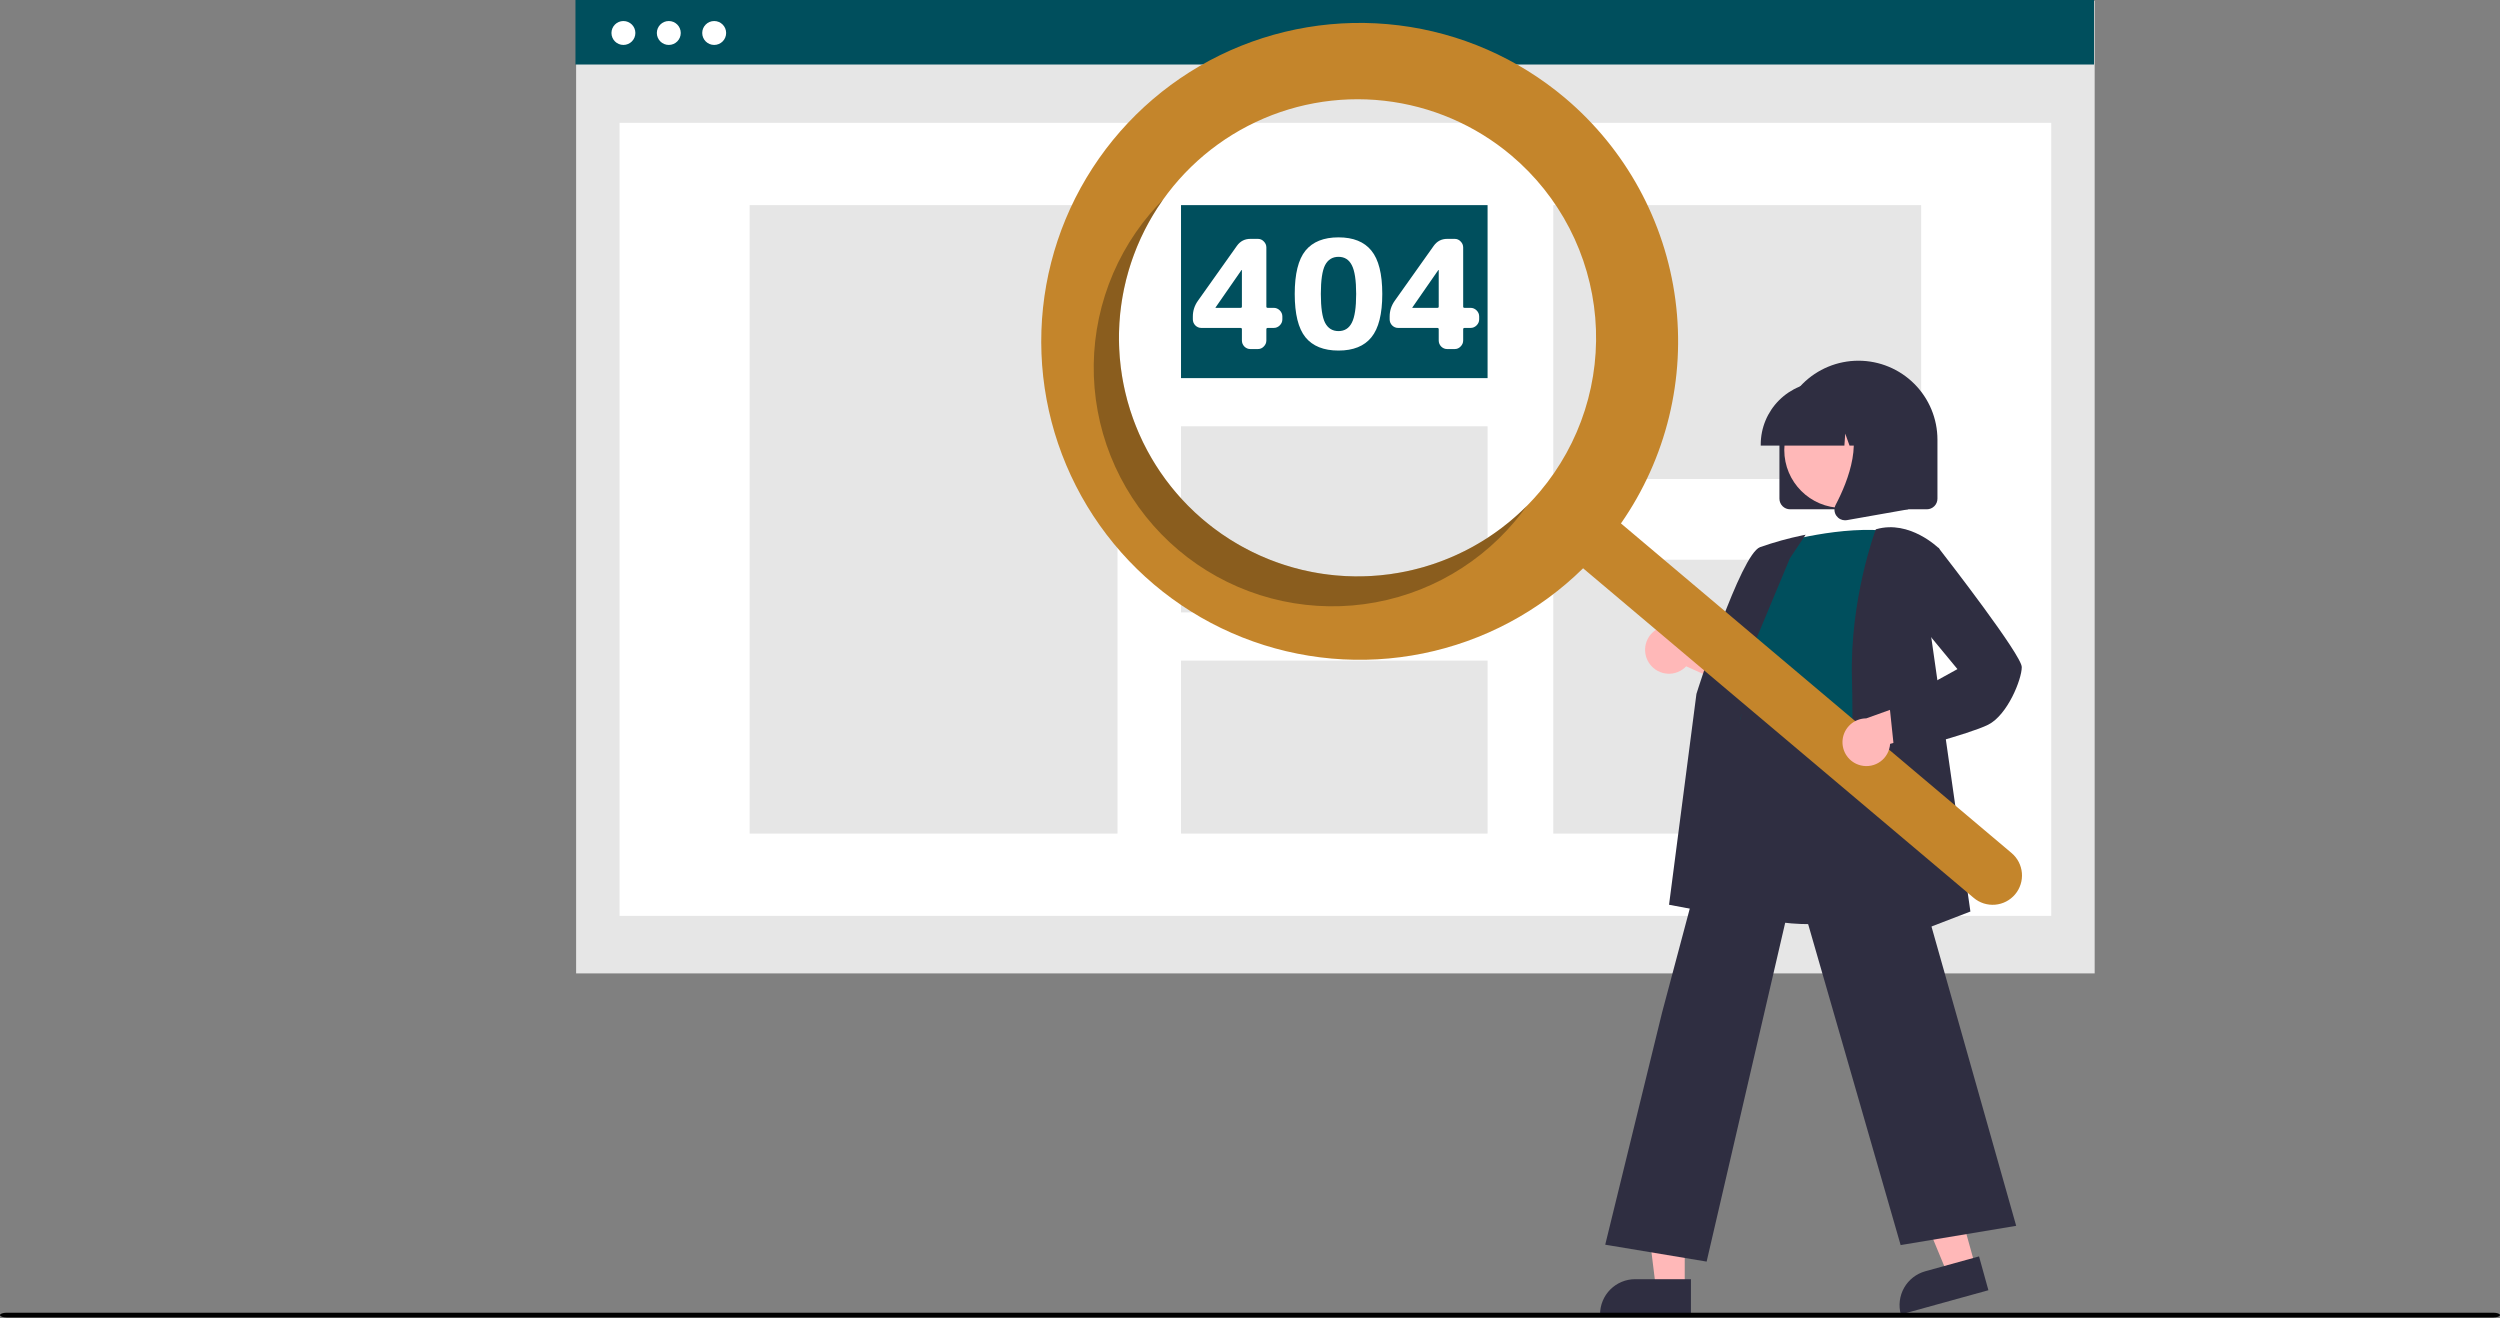 <svg width="1060" height="559" viewBox="0 0 1060 559" fill="none" xmlns="http://www.w3.org/2000/svg">
<rect x="0" y="0" width="1060" height="559" fill="#808080" stroke="none"/>
<path d="M888.137 0.365H244.275V412.723H888.137V0.365Z" fill="#E6E6E6"/>
<path d="M869.726 52.085H262.686V388.328H869.726V52.085Z" fill="white"/>
<path d="M887.862 0H244V27.354H887.862V0Z" fill="#004F5D"/>
<path d="M264.327 19.055C267.127 19.055 269.397 16.785 269.397 13.985C269.397 11.185 267.127 8.915 264.327 8.915C261.527 8.915 259.257 11.185 259.257 13.985C259.257 16.785 261.527 19.055 264.327 19.055Z" fill="white"/>
<path d="M283.571 19.055C286.371 19.055 288.64 16.785 288.64 13.985C288.64 11.185 286.371 8.915 283.571 8.915C280.771 8.915 278.501 11.185 278.501 13.985C278.501 16.785 280.771 19.055 283.571 19.055Z" fill="white"/>
<path d="M302.814 19.055C305.614 19.055 307.884 16.785 307.884 13.985C307.884 11.185 305.614 8.915 302.814 8.915C300.014 8.915 297.744 11.185 297.744 13.985C297.744 16.785 300.014 19.055 302.814 19.055Z" fill="white"/>
<path d="M473.824 86.973H317.844V353.439H473.824V86.973Z" fill="#E6E6E6"/>
<path d="M630.733 86.973H500.75V160.321H630.733V86.973Z" fill="#004F5D"/>
<path d="M630.733 180.747H500.75V259.666H630.733V180.747Z" fill="#E6E6E6"/>
<path d="M630.733 280.092H500.75V353.44H630.733V280.092Z" fill="#E6E6E6"/>
<path d="M814.567 86.973H658.587V203.097H814.567V86.973Z" fill="#E6E6E6"/>
<path d="M814.567 237.314H658.587V353.439H814.567V237.314Z" fill="#E6E6E6"/>
<path d="M754.479 211.44V186.44C754.479 177.556 758.008 169.035 764.29 162.752C770.573 156.47 779.094 152.94 787.979 152.94C796.863 152.94 805.384 156.47 811.667 162.752C817.949 169.035 821.479 177.556 821.479 186.44V211.44C821.477 212.633 821.003 213.777 820.159 214.621C819.315 215.465 818.172 215.939 816.979 215.94H758.979C757.785 215.939 756.642 215.465 755.798 214.621C754.954 213.777 754.48 212.633 754.479 211.44Z" fill="#2F2E41"/>
<path d="M837.514 536.786L825.698 540.056L807.462 496.038L824.901 491.212L837.514 536.786Z" fill="#FFB8B8"/>
<path d="M816.324 539.016L839.111 532.709L843.082 547.057L805.947 557.334C805.426 555.45 805.281 553.481 805.52 551.541C805.759 549.601 806.378 547.727 807.342 546.026C808.305 544.325 809.595 542.83 811.136 541.627C812.677 540.425 814.44 539.537 816.324 539.016Z" fill="#2F2E41"/>
<path d="M714.328 545.875H702.068L696.235 498.587H714.33L714.328 545.875Z" fill="#FFB8B8"/>
<path d="M693.311 542.371H716.955V557.258H678.424C678.424 555.303 678.809 553.367 679.557 551.561C680.305 549.755 681.402 548.114 682.784 546.731C684.166 545.349 685.808 544.252 687.614 543.504C689.42 542.756 691.356 542.371 693.311 542.371Z" fill="#2F2E41"/>
<path d="M699.544 281.598C700.42 282.779 701.543 283.754 702.836 284.454C704.128 285.154 705.559 285.563 707.026 285.65C708.494 285.738 709.963 285.502 711.329 284.961C712.696 284.419 713.927 283.584 714.936 282.515L747.527 297.173L744.562 278.842L714.069 267.733C712.16 266.156 709.74 265.335 707.267 265.423C704.793 265.512 702.438 266.505 700.648 268.214C698.858 269.923 697.757 272.23 697.553 274.696C697.35 277.163 698.058 279.619 699.545 281.598H699.544Z" fill="#FFB8B8"/>
<path d="M767.259 391.836C757.02 391.836 746.42 390.311 737.51 385.775C732.78 383.414 728.589 380.103 725.198 376.048C721.806 371.993 719.288 367.282 717.801 362.209C713.159 347.51 719.012 333.069 724.673 319.104C728.18 310.45 731.493 302.277 732.353 294.22L732.653 291.36C733.992 278.512 735.148 267.417 741.55 263.255C744.869 261.098 749.33 260.975 755.191 262.878L810.236 280.759L808.212 385.25L807.877 385.361C807.589 385.458 788.185 391.836 767.259 391.836Z" fill="#2F2E41"/>
<path d="M754.229 230.348C754.229 230.348 781.229 222.348 802.229 225.348C802.229 225.348 790.229 291.348 794.229 313.348C798.229 335.348 724.729 321.848 739.729 300.848L744.729 275.848C744.729 275.848 734.729 265.848 743.729 253.848L754.229 230.348Z" fill="#004F5D"/>
<path d="M740.948 389.855L707.672 383.616L719.29 294.209C720.071 291.713 738.068 235.066 746.241 232.001C752.176 229.911 758.245 228.225 764.407 226.955L765.591 226.718L758.919 236.727L732.354 300.381L740.948 389.855Z" fill="#2F2E41"/>
<path d="M723.61 534.919L680.615 527.753L704.743 429.229L740.646 294.492L741 296.885C741.029 297.063 744.383 314.665 794.151 306.854L794.589 306.786L794.71 307.212L854.862 519.75L805.871 527.915L761.188 372.848L723.61 534.919Z" fill="#2F2E41"/>
<path d="M783.202 406.587L783.229 405.83C783.259 404.99 786.217 321.458 785.229 287.863C784.237 254.154 795.151 224.962 795.261 224.671L795.35 224.437L795.591 224.367C809.711 220.334 821.96 232.373 822.082 232.495L822.254 232.667L818.233 265.843L835.449 386.484L783.202 406.587Z" fill="#2F2E41"/>
<path d="M781.095 215.358C794.659 215.358 805.656 204.362 805.656 190.797C805.656 177.233 794.659 166.236 781.095 166.236C767.53 166.236 756.534 177.233 756.534 190.797C756.534 204.362 767.53 215.358 781.095 215.358Z" fill="#FFB8B8"/>
<path d="M746.553 188.44C746.561 181.415 749.356 174.679 754.324 169.711C759.292 164.743 766.027 161.948 773.053 161.94H778.053C785.079 161.948 791.815 164.743 796.783 169.711C801.751 174.679 804.545 181.415 804.553 188.44V188.94H793.987L790.383 178.849L789.662 188.94H784.201L782.383 183.849L782.019 188.94H746.553V188.44Z" fill="#2F2E41"/>
<path d="M778.678 218.751C778.182 218.079 777.885 217.281 777.823 216.448C777.761 215.615 777.935 214.782 778.325 214.044C783.624 203.966 791.043 185.344 781.195 173.859L780.488 173.034H809.075V215.954L783.106 220.536C782.843 220.583 782.576 220.606 782.309 220.606C781.6 220.606 780.901 220.438 780.27 220.116C779.639 219.793 779.093 219.325 778.678 218.751Z" fill="#2F2E41"/>
<path d="M663.58 41.547C643.576 24.667 619.097 13.965 593.122 10.744C567.147 7.523 540.795 11.921 517.274 23.404C493.753 34.886 474.077 52.957 460.639 75.418C447.201 97.879 440.581 123.762 441.585 149.917C442.59 176.072 451.174 201.371 466.294 222.736C481.415 244.101 502.419 260.61 526.751 270.256C551.083 279.901 577.694 282.266 603.346 277.063C628.998 271.86 652.584 259.313 671.235 240.949L836.853 380.697C839.373 382.827 842.636 383.87 845.925 383.594C849.213 383.319 852.257 381.748 854.388 379.229C856.518 376.709 857.56 373.445 857.285 370.157C857.009 366.869 855.439 363.825 852.919 361.694L852.901 361.679L687.283 221.931C706.522 194.318 714.757 160.515 710.372 127.147C705.988 93.779 689.3 63.252 663.58 41.547ZM652.903 208.474C640.001 223.765 622.854 234.887 603.631 240.432C584.408 245.978 563.972 245.699 544.907 239.63C525.843 233.562 509.006 221.976 496.526 206.338C484.046 190.701 476.483 171.714 474.794 151.778C473.106 131.842 477.366 111.853 487.037 94.339C496.709 76.825 511.357 62.572 529.128 53.383C546.9 44.193 566.998 40.48 586.88 42.713C606.762 44.946 625.536 53.024 640.827 65.926H640.827C650.979 74.493 659.346 84.976 665.447 96.776C671.549 108.576 675.266 121.462 676.388 134.699C677.509 147.936 676.012 161.264 671.983 173.922C667.953 186.581 661.47 198.321 652.903 208.474Z" fill="#C4852B"/>
<path opacity="0.3" d="M510.355 220.551C490.949 204.174 478.411 181.099 475.231 155.906C472.051 130.714 478.462 105.246 493.19 84.561C491.256 86.509 489.386 88.549 487.58 90.681C479.013 100.834 472.53 112.575 468.501 125.233C464.471 137.892 462.975 151.22 464.096 164.457C465.217 177.693 468.935 190.58 475.037 202.38C481.138 214.18 489.504 224.662 499.657 233.229C509.81 241.796 521.55 248.279 534.209 252.309C546.867 256.338 560.195 257.835 573.432 256.714C586.669 255.592 599.555 251.875 611.355 245.773C623.155 239.672 633.638 231.306 642.205 221.153C644.006 219.018 645.702 216.832 647.294 214.594C629.381 232.592 605.356 243.195 579.987 244.299C554.619 245.402 529.763 236.925 510.355 220.551Z" fill="black"/>
<path d="M788.98 324.536C790.408 324.885 791.896 324.917 793.337 324.629C794.779 324.341 796.14 323.741 797.324 322.87C798.509 322 799.488 320.88 800.193 319.59C800.898 318.3 801.311 316.871 801.404 315.404L835.837 305.846L821.84 293.643L791.288 304.589C788.813 304.597 786.427 305.512 784.581 307.161C782.735 308.81 781.559 311.079 781.275 313.538C780.99 315.996 781.617 318.474 783.038 320.501C784.458 322.528 786.572 323.964 788.98 324.536Z" fill="#FFB8B8"/>
<path d="M803.292 319.477L801.197 299.571L829.959 283.702L811.207 261.001L814.266 235.502L821.886 232.236L822.123 232.541C825.716 237.161 857.228 277.822 857.228 282.848C857.228 288.011 851.2 303.171 842.952 307.295C834.996 311.273 805.121 319.005 803.853 319.332L803.292 319.477Z" fill="#2F2E41"/>
<path d="M1057.23 558.594H2.768C2.034 558.594 1.33 558.488 0.81 558.301C0.291 558.113 0 557.859 0 557.594C0 557.329 0.291 557.074 0.81 556.887C1.33 556.699 2.034 556.594 2.768 556.594H1057.23C1057.97 556.594 1058.67 556.699 1059.19 556.887C1059.71 557.074 1060 557.329 1060 557.594C1060 557.859 1059.71 558.113 1059.19 558.301C1058.67 558.488 1057.97 558.594 1057.23 558.594Z" fill="black"/>
<path d="M515.368 130.4V130.464C515.368 130.507 515.389 130.528 515.432 130.528H525.992C526.376 130.528 526.568 130.357 526.568 130.016V114.528C526.568 114.485 526.547 114.464 526.504 114.464C526.419 114.464 526.376 114.485 526.376 114.528L515.368 130.4ZM509.352 139.04C508.371 139.04 507.517 138.677 506.792 137.952C506.109 137.227 505.768 136.373 505.768 135.392V134.176C505.768 131.787 506.472 129.589 507.88 127.584L524.456 104.224C525.864 102.261 527.763 101.28 530.152 101.28H533.352C534.333 101.28 535.165 101.643 535.848 102.368C536.573 103.093 536.936 103.947 536.936 104.928V130.016C536.936 130.357 537.128 130.528 537.512 130.528H540.072C541.053 130.528 541.907 130.891 542.632 131.616C543.357 132.341 543.72 133.195 543.72 134.176V135.392C543.72 136.373 543.357 137.227 542.632 137.952C541.907 138.677 541.053 139.04 540.072 139.04H537.512C537.128 139.04 536.936 139.232 536.936 139.616V144.352C536.936 145.333 536.573 146.187 535.848 146.912C535.165 147.637 534.333 148 533.352 148H530.152C529.171 148 528.317 147.637 527.592 146.912C526.909 146.187 526.568 145.333 526.568 144.352V139.616C526.568 139.232 526.376 139.04 525.992 139.04H509.352ZM573.157 112.416C571.962 110.069 570.085 108.896 567.525 108.896C564.965 108.896 563.066 110.069 561.829 112.416C560.634 114.763 560.037 118.837 560.037 124.64C560.037 130.443 560.634 134.517 561.829 136.864C563.066 139.211 564.965 140.384 567.525 140.384C570.085 140.384 571.962 139.211 573.157 136.864C574.394 134.517 575.013 130.443 575.013 124.64C575.013 118.837 574.394 114.763 573.157 112.416ZM581.477 143.008C578.448 146.763 573.797 148.64 567.525 148.64C561.253 148.64 556.581 146.763 553.509 143.008C550.48 139.253 548.965 133.131 548.965 124.64C548.965 116.149 550.48 110.027 553.509 106.272C556.581 102.517 561.253 100.64 567.525 100.64C573.797 100.64 578.448 102.517 581.477 106.272C584.549 110.027 586.085 116.149 586.085 124.64C586.085 133.131 584.549 139.253 581.477 143.008ZM598.818 130.4V130.464C598.818 130.507 598.839 130.528 598.882 130.528H609.442C609.826 130.528 610.018 130.357 610.018 130.016V114.528C610.018 114.485 609.997 114.464 609.954 114.464C609.869 114.464 609.826 114.485 609.826 114.528L598.818 130.4ZM592.802 139.04C591.821 139.04 590.967 138.677 590.242 137.952C589.559 137.227 589.218 136.373 589.218 135.392V134.176C589.218 131.787 589.922 129.589 591.33 127.584L607.906 104.224C609.314 102.261 611.213 101.28 613.602 101.28H616.802C617.783 101.28 618.615 101.643 619.298 102.368C620.023 103.093 620.386 103.947 620.386 104.928V130.016C620.386 130.357 620.578 130.528 620.962 130.528H623.522C624.503 130.528 625.357 130.891 626.082 131.616C626.807 132.341 627.17 133.195 627.17 134.176V135.392C627.17 136.373 626.807 137.227 626.082 137.952C625.357 138.677 624.503 139.04 623.522 139.04H620.962C620.578 139.04 620.386 139.232 620.386 139.616V144.352C620.386 145.333 620.023 146.187 619.298 146.912C618.615 147.637 617.783 148 616.802 148H613.602C612.621 148 611.767 147.637 611.042 146.912C610.359 146.187 610.018 145.333 610.018 144.352V139.616C610.018 139.232 609.826 139.04 609.442 139.04H592.802Z" fill="white"/>
</svg>
